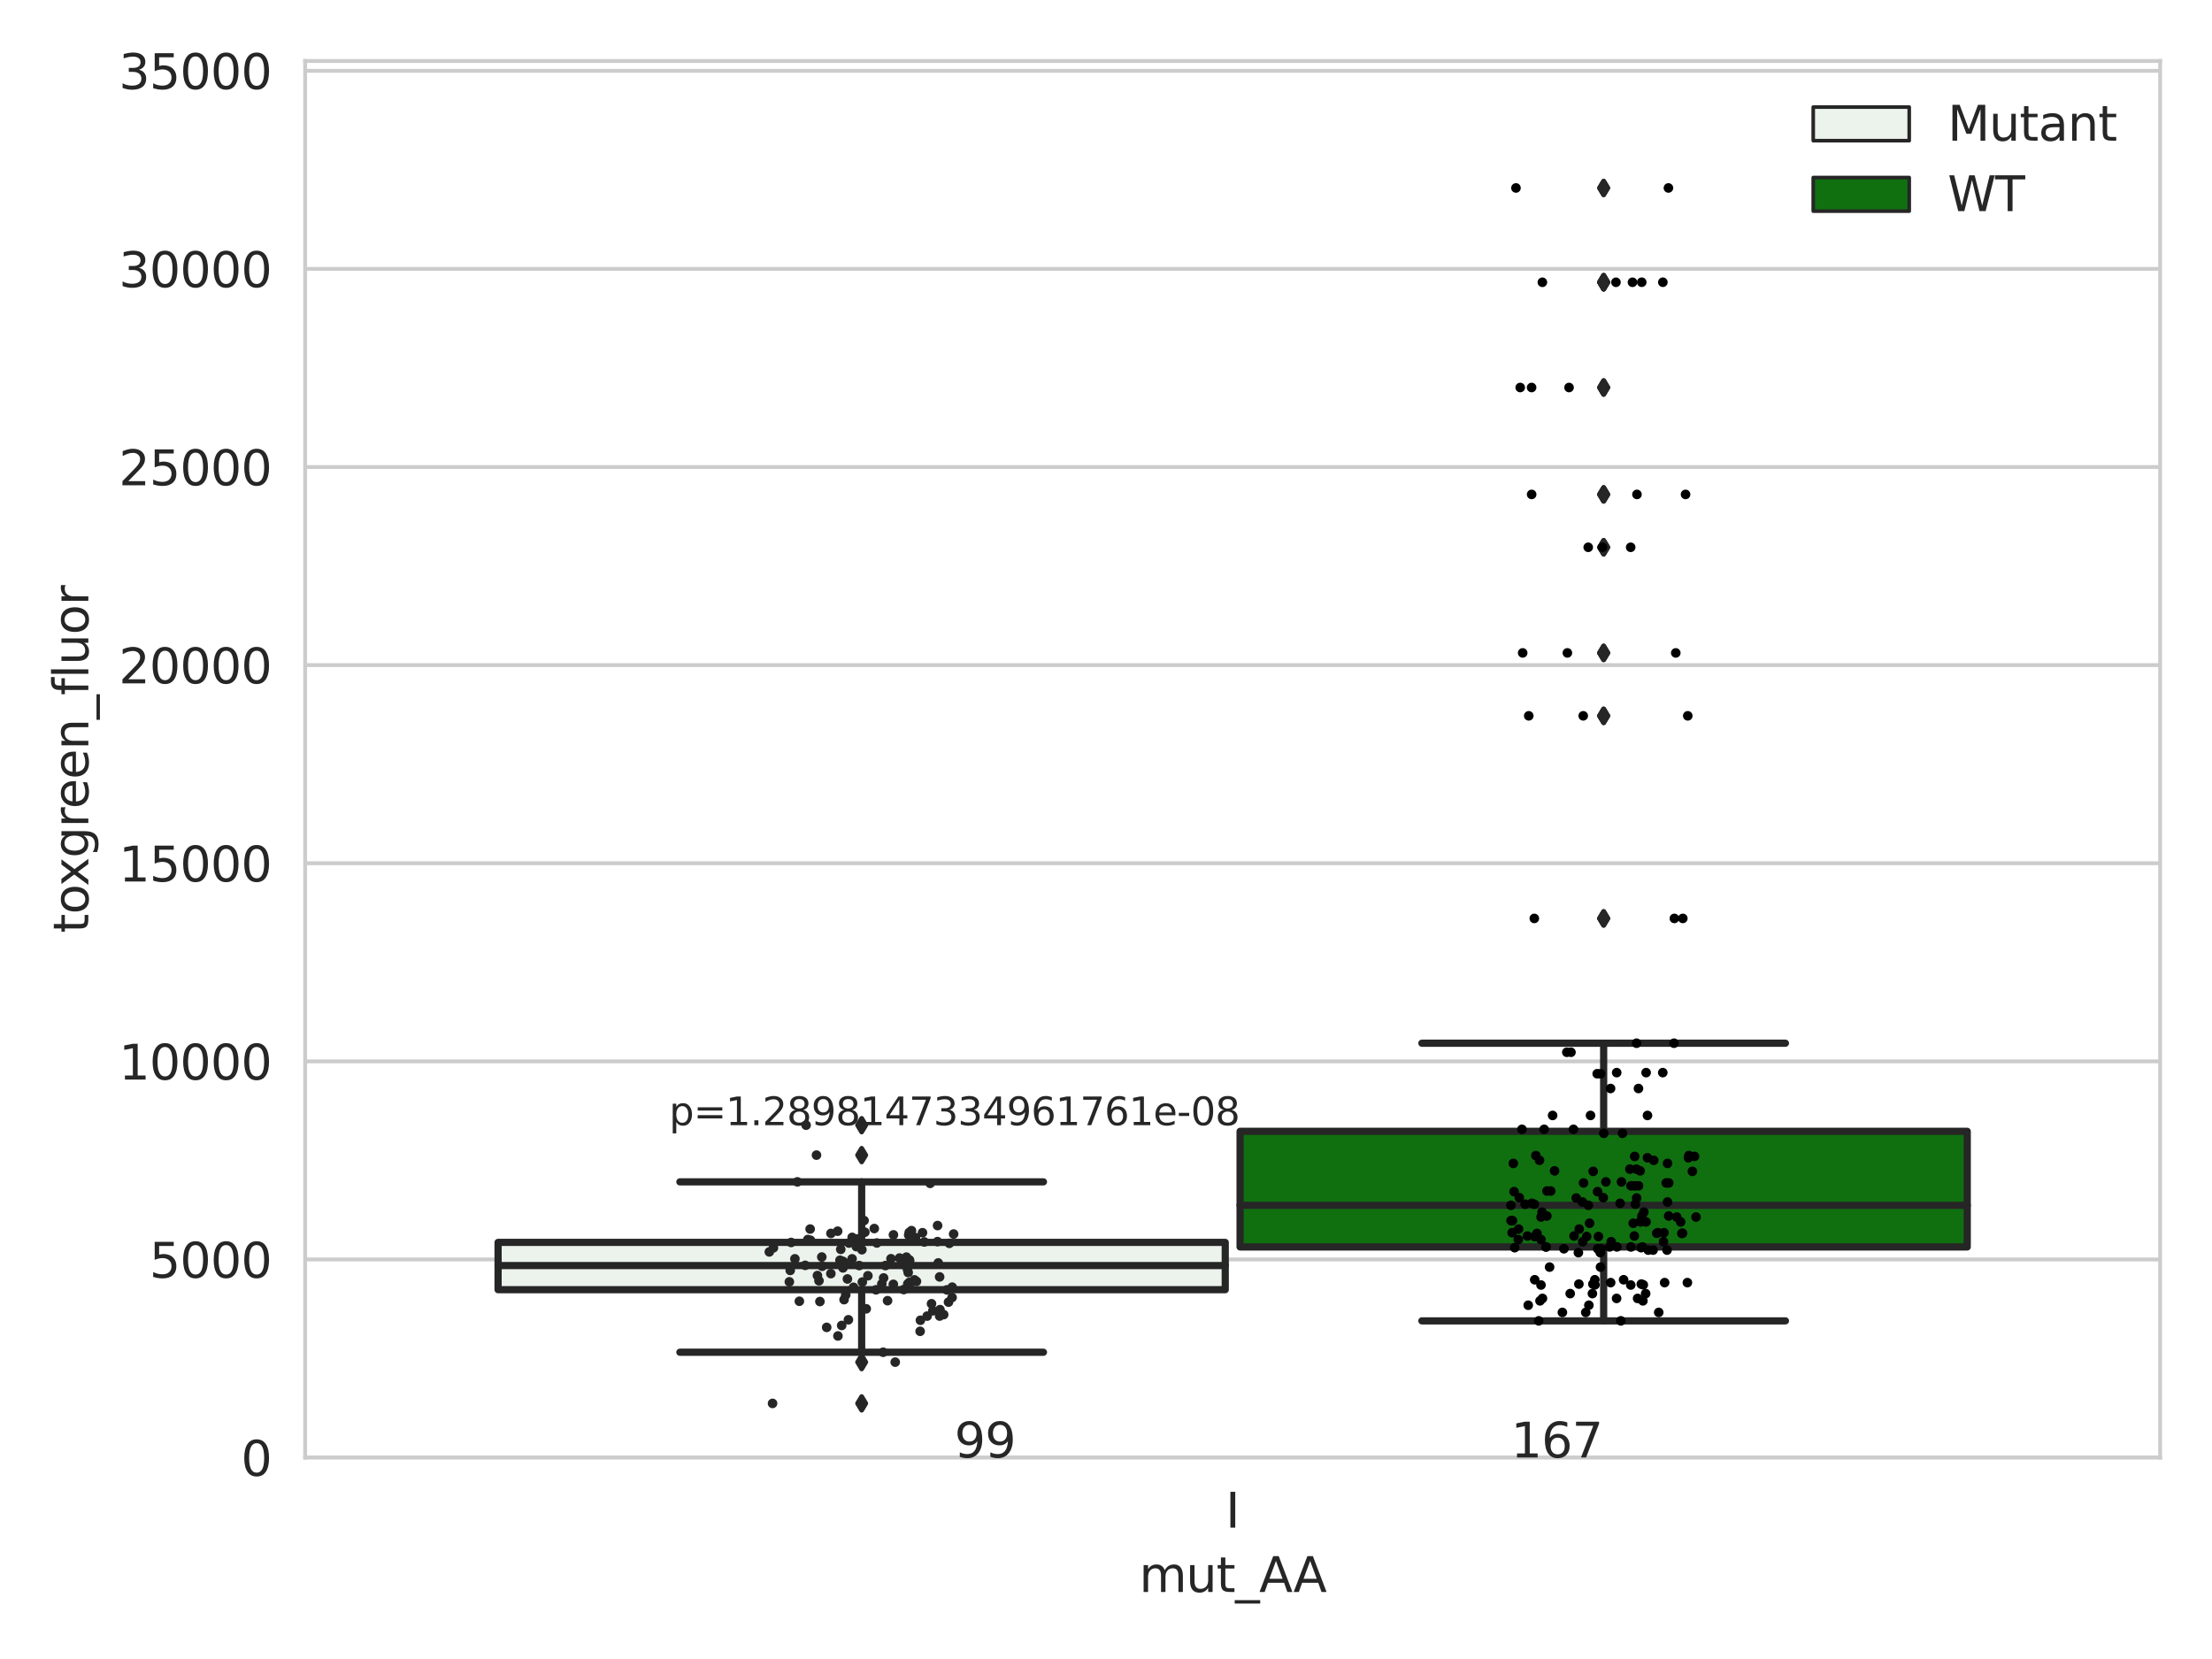 <?xml version="1.0" encoding="utf-8" standalone="no"?>
<!DOCTYPE svg PUBLIC "-//W3C//DTD SVG 1.1//EN"
  "http://www.w3.org/Graphics/SVG/1.1/DTD/svg11.dtd">
<svg xmlns:xlink="http://www.w3.org/1999/xlink" width="460.8pt" height="345.6pt" viewBox="0 0 460.8 345.6" xmlns="http://www.w3.org/2000/svg" version="1.1">
 <defs>
  <style type="text/css">*{stroke-linejoin: round; stroke-linecap: butt}</style>
 </defs>
 <g id="figure_1">
  <g id="patch_1">
   <path d="M 0 345.6 
L 460.8 345.6 
L 460.8 0 
L 0 0 
z
" style="fill: #ffffff"/>
  </g>
  <g id="axes_1">
   <g id="patch_2">
    <path d="M 63.571 303.64 
L 450 303.64 
L 450 12.706 
L 63.571 12.706 
z
" style="fill: #ffffff"/>
   </g>
   <g id="matplotlib.axis_1">
    <g id="xtick_1">
     <g id="text_1">
      <!-- I -->
      <g style="fill: #262626" transform="translate(255.311 318.238) scale(0.1 -0.1)">
       <defs>
        <path id="DejaVuSans-49" d="M 628 4666 
L 1259 4666 
L 1259 0 
L 628 0 
L 628 4666 
z
" transform="scale(0.016)"/>
       </defs>
       <use xlink:href="#DejaVuSans-49"/>
      </g>
     </g>
    </g>
    <g id="text_2">
     <!-- mut_AA -->
     <g style="fill: #262626" transform="translate(237.308 331.638) scale(0.1 -0.1)">
      <defs>
       <path id="DejaVuSans-6d" d="M 3328 2828 
Q 3544 3216 3844 3400 
Q 4144 3584 4550 3584 
Q 5097 3584 5394 3201 
Q 5691 2819 5691 2113 
L 5691 0 
L 5113 0 
L 5113 2094 
Q 5113 2597 4934 2840 
Q 4756 3084 4391 3084 
Q 3944 3084 3684 2787 
Q 3425 2491 3425 1978 
L 3425 0 
L 2847 0 
L 2847 2094 
Q 2847 2600 2669 2842 
Q 2491 3084 2119 3084 
Q 1678 3084 1418 2786 
Q 1159 2488 1159 1978 
L 1159 0 
L 581 0 
L 581 3500 
L 1159 3500 
L 1159 2956 
Q 1356 3278 1631 3431 
Q 1906 3584 2284 3584 
Q 2666 3584 2933 3390 
Q 3200 3197 3328 2828 
z
" transform="scale(0.016)"/>
       <path id="DejaVuSans-75" d="M 544 1381 
L 544 3500 
L 1119 3500 
L 1119 1403 
Q 1119 906 1312 657 
Q 1506 409 1894 409 
Q 2359 409 2629 706 
Q 2900 1003 2900 1516 
L 2900 3500 
L 3475 3500 
L 3475 0 
L 2900 0 
L 2900 538 
Q 2691 219 2414 64 
Q 2138 -91 1772 -91 
Q 1169 -91 856 284 
Q 544 659 544 1381 
z
M 1991 3584 
L 1991 3584 
z
" transform="scale(0.016)"/>
       <path id="DejaVuSans-74" d="M 1172 4494 
L 1172 3500 
L 2356 3500 
L 2356 3053 
L 1172 3053 
L 1172 1153 
Q 1172 725 1289 603 
Q 1406 481 1766 481 
L 2356 481 
L 2356 0 
L 1766 0 
Q 1100 0 847 248 
Q 594 497 594 1153 
L 594 3053 
L 172 3053 
L 172 3500 
L 594 3500 
L 594 4494 
L 1172 4494 
z
" transform="scale(0.016)"/>
       <path id="DejaVuSans-5f" d="M 3263 -1063 
L 3263 -1509 
L -63 -1509 
L -63 -1063 
L 3263 -1063 
z
" transform="scale(0.016)"/>
       <path id="DejaVuSans-41" d="M 2188 4044 
L 1331 1722 
L 3047 1722 
L 2188 4044 
z
M 1831 4666 
L 2547 4666 
L 4325 0 
L 3669 0 
L 3244 1197 
L 1141 1197 
L 716 0 
L 50 0 
L 1831 4666 
z
" transform="scale(0.016)"/>
      </defs>
      <use xlink:href="#DejaVuSans-6d"/>
      <use xlink:href="#DejaVuSans-75" x="97.412"/>
      <use xlink:href="#DejaVuSans-74" x="160.791"/>
      <use xlink:href="#DejaVuSans-5f" x="200"/>
      <use xlink:href="#DejaVuSans-41" x="250"/>
      <use xlink:href="#DejaVuSans-41" x="321.158"/>
     </g>
    </g>
   </g>
   <g id="matplotlib.axis_2">
    <g id="ytick_1">
     <g id="line2d_1">
      <path d="M 63.571 303.64 
L 450 303.64 
" clip-path="url(#p2d756bed81)" style="fill: none; stroke: #cccccc; stroke-width: 0.8; stroke-linecap: round"/>
     </g>
     <g id="text_3">
      <!-- 0 -->
      <g style="fill: #262626" transform="translate(50.209 307.439) scale(0.1 -0.1)">
       <defs>
        <path id="DejaVuSans-30" d="M 2034 4250 
Q 1547 4250 1301 3770 
Q 1056 3291 1056 2328 
Q 1056 1369 1301 889 
Q 1547 409 2034 409 
Q 2525 409 2770 889 
Q 3016 1369 3016 2328 
Q 3016 3291 2770 3770 
Q 2525 4250 2034 4250 
z
M 2034 4750 
Q 2819 4750 3233 4129 
Q 3647 3509 3647 2328 
Q 3647 1150 3233 529 
Q 2819 -91 2034 -91 
Q 1250 -91 836 529 
Q 422 1150 422 2328 
Q 422 3509 836 4129 
Q 1250 4750 2034 4750 
z
" transform="scale(0.016)"/>
       </defs>
       <use xlink:href="#DejaVuSans-30"/>
      </g>
     </g>
    </g>
    <g id="ytick_2">
     <g id="line2d_2">
      <path d="M 63.571 262.37 
L 450 262.37 
" clip-path="url(#p2d756bed81)" style="fill: none; stroke: #cccccc; stroke-width: 0.8; stroke-linecap: round"/>
     </g>
     <g id="text_4">
      <!-- 5000 -->
      <g style="fill: #262626" transform="translate(31.121 266.169) scale(0.1 -0.1)">
       <defs>
        <path id="DejaVuSans-35" d="M 691 4666 
L 3169 4666 
L 3169 4134 
L 1269 4134 
L 1269 2991 
Q 1406 3038 1543 3061 
Q 1681 3084 1819 3084 
Q 2600 3084 3056 2656 
Q 3513 2228 3513 1497 
Q 3513 744 3044 326 
Q 2575 -91 1722 -91 
Q 1428 -91 1123 -41 
Q 819 9 494 109 
L 494 744 
Q 775 591 1075 516 
Q 1375 441 1709 441 
Q 2250 441 2565 725 
Q 2881 1009 2881 1497 
Q 2881 1984 2565 2268 
Q 2250 2553 1709 2553 
Q 1456 2553 1204 2497 
Q 953 2441 691 2322 
L 691 4666 
z
" transform="scale(0.016)"/>
       </defs>
       <use xlink:href="#DejaVuSans-35"/>
       <use xlink:href="#DejaVuSans-30" x="63.623"/>
       <use xlink:href="#DejaVuSans-30" x="127.246"/>
       <use xlink:href="#DejaVuSans-30" x="190.869"/>
      </g>
     </g>
    </g>
    <g id="ytick_3">
     <g id="line2d_3">
      <path d="M 63.571 221.099 
L 450 221.099 
" clip-path="url(#p2d756bed81)" style="fill: none; stroke: #cccccc; stroke-width: 0.8; stroke-linecap: round"/>
     </g>
     <g id="text_5">
      <!-- 10000 -->
      <g style="fill: #262626" transform="translate(24.759 224.898) scale(0.1 -0.1)">
       <defs>
        <path id="DejaVuSans-31" d="M 794 531 
L 1825 531 
L 1825 4091 
L 703 3866 
L 703 4441 
L 1819 4666 
L 2450 4666 
L 2450 531 
L 3481 531 
L 3481 0 
L 794 0 
L 794 531 
z
" transform="scale(0.016)"/>
       </defs>
       <use xlink:href="#DejaVuSans-31"/>
       <use xlink:href="#DejaVuSans-30" x="63.623"/>
       <use xlink:href="#DejaVuSans-30" x="127.246"/>
       <use xlink:href="#DejaVuSans-30" x="190.869"/>
       <use xlink:href="#DejaVuSans-30" x="254.492"/>
      </g>
     </g>
    </g>
    <g id="ytick_4">
     <g id="line2d_4">
      <path d="M 63.571 179.829 
L 450 179.829 
" clip-path="url(#p2d756bed81)" style="fill: none; stroke: #cccccc; stroke-width: 0.8; stroke-linecap: round"/>
     </g>
     <g id="text_6">
      <!-- 15000 -->
      <g style="fill: #262626" transform="translate(24.759 183.628) scale(0.1 -0.1)">
       <use xlink:href="#DejaVuSans-31"/>
       <use xlink:href="#DejaVuSans-35" x="63.623"/>
       <use xlink:href="#DejaVuSans-30" x="127.246"/>
       <use xlink:href="#DejaVuSans-30" x="190.869"/>
       <use xlink:href="#DejaVuSans-30" x="254.492"/>
      </g>
     </g>
    </g>
    <g id="ytick_5">
     <g id="line2d_5">
      <path d="M 63.571 138.558 
L 450 138.558 
" clip-path="url(#p2d756bed81)" style="fill: none; stroke: #cccccc; stroke-width: 0.8; stroke-linecap: round"/>
     </g>
     <g id="text_7">
      <!-- 20000 -->
      <g style="fill: #262626" transform="translate(24.759 142.357) scale(0.1 -0.1)">
       <defs>
        <path id="DejaVuSans-32" d="M 1228 531 
L 3431 531 
L 3431 0 
L 469 0 
L 469 531 
Q 828 903 1448 1529 
Q 2069 2156 2228 2338 
Q 2531 2678 2651 2914 
Q 2772 3150 2772 3378 
Q 2772 3750 2511 3984 
Q 2250 4219 1831 4219 
Q 1534 4219 1204 4116 
Q 875 4013 500 3803 
L 500 4441 
Q 881 4594 1212 4672 
Q 1544 4750 1819 4750 
Q 2544 4750 2975 4387 
Q 3406 4025 3406 3419 
Q 3406 3131 3298 2873 
Q 3191 2616 2906 2266 
Q 2828 2175 2409 1742 
Q 1991 1309 1228 531 
z
" transform="scale(0.016)"/>
       </defs>
       <use xlink:href="#DejaVuSans-32"/>
       <use xlink:href="#DejaVuSans-30" x="63.623"/>
       <use xlink:href="#DejaVuSans-30" x="127.246"/>
       <use xlink:href="#DejaVuSans-30" x="190.869"/>
       <use xlink:href="#DejaVuSans-30" x="254.492"/>
      </g>
     </g>
    </g>
    <g id="ytick_6">
     <g id="line2d_6">
      <path d="M 63.571 97.288 
L 450 97.288 
" clip-path="url(#p2d756bed81)" style="fill: none; stroke: #cccccc; stroke-width: 0.8; stroke-linecap: round"/>
     </g>
     <g id="text_8">
      <!-- 25000 -->
      <g style="fill: #262626" transform="translate(24.759 101.087) scale(0.1 -0.1)">
       <use xlink:href="#DejaVuSans-32"/>
       <use xlink:href="#DejaVuSans-35" x="63.623"/>
       <use xlink:href="#DejaVuSans-30" x="127.246"/>
       <use xlink:href="#DejaVuSans-30" x="190.869"/>
       <use xlink:href="#DejaVuSans-30" x="254.492"/>
      </g>
     </g>
    </g>
    <g id="ytick_7">
     <g id="line2d_7">
      <path d="M 63.571 56.017 
L 450 56.017 
" clip-path="url(#p2d756bed81)" style="fill: none; stroke: #cccccc; stroke-width: 0.8; stroke-linecap: round"/>
     </g>
     <g id="text_9">
      <!-- 30000 -->
      <g style="fill: #262626" transform="translate(24.759 59.816) scale(0.1 -0.1)">
       <defs>
        <path id="DejaVuSans-33" d="M 2597 2516 
Q 3050 2419 3304 2112 
Q 3559 1806 3559 1356 
Q 3559 666 3084 287 
Q 2609 -91 1734 -91 
Q 1441 -91 1130 -33 
Q 819 25 488 141 
L 488 750 
Q 750 597 1062 519 
Q 1375 441 1716 441 
Q 2309 441 2620 675 
Q 2931 909 2931 1356 
Q 2931 1769 2642 2001 
Q 2353 2234 1838 2234 
L 1294 2234 
L 1294 2753 
L 1863 2753 
Q 2328 2753 2575 2939 
Q 2822 3125 2822 3475 
Q 2822 3834 2567 4026 
Q 2313 4219 1838 4219 
Q 1578 4219 1281 4162 
Q 984 4106 628 3988 
L 628 4550 
Q 988 4650 1302 4700 
Q 1616 4750 1894 4750 
Q 2613 4750 3031 4423 
Q 3450 4097 3450 3541 
Q 3450 3153 3228 2886 
Q 3006 2619 2597 2516 
z
" transform="scale(0.016)"/>
       </defs>
       <use xlink:href="#DejaVuSans-33"/>
       <use xlink:href="#DejaVuSans-30" x="63.623"/>
       <use xlink:href="#DejaVuSans-30" x="127.246"/>
       <use xlink:href="#DejaVuSans-30" x="190.869"/>
       <use xlink:href="#DejaVuSans-30" x="254.492"/>
      </g>
     </g>
    </g>
    <g id="ytick_8">
     <g id="line2d_8">
      <path d="M 63.571 14.747 
L 450 14.747 
" clip-path="url(#p2d756bed81)" style="fill: none; stroke: #cccccc; stroke-width: 0.8; stroke-linecap: round"/>
     </g>
     <g id="text_10">
      <!-- 35000 -->
      <g style="fill: #262626" transform="translate(24.759 18.546) scale(0.1 -0.1)">
       <use xlink:href="#DejaVuSans-33"/>
       <use xlink:href="#DejaVuSans-35" x="63.623"/>
       <use xlink:href="#DejaVuSans-30" x="127.246"/>
       <use xlink:href="#DejaVuSans-30" x="190.869"/>
       <use xlink:href="#DejaVuSans-30" x="254.492"/>
      </g>
     </g>
    </g>
    <g id="text_11">
     <!-- toxgreen_fluor -->
     <g style="fill: #262626" transform="translate(18.401 194.368) rotate(-90) scale(0.1 -0.1)">
      <defs>
       <path id="DejaVuSans-6f" d="M 1959 3097 
Q 1497 3097 1228 2736 
Q 959 2375 959 1747 
Q 959 1119 1226 758 
Q 1494 397 1959 397 
Q 2419 397 2687 759 
Q 2956 1122 2956 1747 
Q 2956 2369 2687 2733 
Q 2419 3097 1959 3097 
z
M 1959 3584 
Q 2709 3584 3137 3096 
Q 3566 2609 3566 1747 
Q 3566 888 3137 398 
Q 2709 -91 1959 -91 
Q 1206 -91 779 398 
Q 353 888 353 1747 
Q 353 2609 779 3096 
Q 1206 3584 1959 3584 
z
" transform="scale(0.016)"/>
       <path id="DejaVuSans-78" d="M 3513 3500 
L 2247 1797 
L 3578 0 
L 2900 0 
L 1881 1375 
L 863 0 
L 184 0 
L 1544 1831 
L 300 3500 
L 978 3500 
L 1906 2253 
L 2834 3500 
L 3513 3500 
z
" transform="scale(0.016)"/>
       <path id="DejaVuSans-67" d="M 2906 1791 
Q 2906 2416 2648 2759 
Q 2391 3103 1925 3103 
Q 1463 3103 1205 2759 
Q 947 2416 947 1791 
Q 947 1169 1205 825 
Q 1463 481 1925 481 
Q 2391 481 2648 825 
Q 2906 1169 2906 1791 
z
M 3481 434 
Q 3481 -459 3084 -895 
Q 2688 -1331 1869 -1331 
Q 1566 -1331 1297 -1286 
Q 1028 -1241 775 -1147 
L 775 -588 
Q 1028 -725 1275 -790 
Q 1522 -856 1778 -856 
Q 2344 -856 2625 -561 
Q 2906 -266 2906 331 
L 2906 616 
Q 2728 306 2450 153 
Q 2172 0 1784 0 
Q 1141 0 747 490 
Q 353 981 353 1791 
Q 353 2603 747 3093 
Q 1141 3584 1784 3584 
Q 2172 3584 2450 3431 
Q 2728 3278 2906 2969 
L 2906 3500 
L 3481 3500 
L 3481 434 
z
" transform="scale(0.016)"/>
       <path id="DejaVuSans-72" d="M 2631 2963 
Q 2534 3019 2420 3045 
Q 2306 3072 2169 3072 
Q 1681 3072 1420 2755 
Q 1159 2438 1159 1844 
L 1159 0 
L 581 0 
L 581 3500 
L 1159 3500 
L 1159 2956 
Q 1341 3275 1631 3429 
Q 1922 3584 2338 3584 
Q 2397 3584 2469 3576 
Q 2541 3569 2628 3553 
L 2631 2963 
z
" transform="scale(0.016)"/>
       <path id="DejaVuSans-65" d="M 3597 1894 
L 3597 1613 
L 953 1613 
Q 991 1019 1311 708 
Q 1631 397 2203 397 
Q 2534 397 2845 478 
Q 3156 559 3463 722 
L 3463 178 
Q 3153 47 2828 -22 
Q 2503 -91 2169 -91 
Q 1331 -91 842 396 
Q 353 884 353 1716 
Q 353 2575 817 3079 
Q 1281 3584 2069 3584 
Q 2775 3584 3186 3129 
Q 3597 2675 3597 1894 
z
M 3022 2063 
Q 3016 2534 2758 2815 
Q 2500 3097 2075 3097 
Q 1594 3097 1305 2825 
Q 1016 2553 972 2059 
L 3022 2063 
z
" transform="scale(0.016)"/>
       <path id="DejaVuSans-6e" d="M 3513 2113 
L 3513 0 
L 2938 0 
L 2938 2094 
Q 2938 2591 2744 2837 
Q 2550 3084 2163 3084 
Q 1697 3084 1428 2787 
Q 1159 2491 1159 1978 
L 1159 0 
L 581 0 
L 581 3500 
L 1159 3500 
L 1159 2956 
Q 1366 3272 1645 3428 
Q 1925 3584 2291 3584 
Q 2894 3584 3203 3211 
Q 3513 2838 3513 2113 
z
" transform="scale(0.016)"/>
       <path id="DejaVuSans-66" d="M 2375 4863 
L 2375 4384 
L 1825 4384 
Q 1516 4384 1395 4259 
Q 1275 4134 1275 3809 
L 1275 3500 
L 2222 3500 
L 2222 3053 
L 1275 3053 
L 1275 0 
L 697 0 
L 697 3053 
L 147 3053 
L 147 3500 
L 697 3500 
L 697 3744 
Q 697 4328 969 4595 
Q 1241 4863 1831 4863 
L 2375 4863 
z
" transform="scale(0.016)"/>
       <path id="DejaVuSans-6c" d="M 603 4863 
L 1178 4863 
L 1178 0 
L 603 0 
L 603 4863 
z
" transform="scale(0.016)"/>
      </defs>
      <use xlink:href="#DejaVuSans-74"/>
      <use xlink:href="#DejaVuSans-6f" x="39.209"/>
      <use xlink:href="#DejaVuSans-78" x="97.266"/>
      <use xlink:href="#DejaVuSans-67" x="156.445"/>
      <use xlink:href="#DejaVuSans-72" x="219.922"/>
      <use xlink:href="#DejaVuSans-65" x="258.785"/>
      <use xlink:href="#DejaVuSans-65" x="320.309"/>
      <use xlink:href="#DejaVuSans-6e" x="381.832"/>
      <use xlink:href="#DejaVuSans-5f" x="445.211"/>
      <use xlink:href="#DejaVuSans-66" x="495.211"/>
      <use xlink:href="#DejaVuSans-6c" x="530.416"/>
      <use xlink:href="#DejaVuSans-75" x="558.199"/>
      <use xlink:href="#DejaVuSans-6f" x="621.578"/>
      <use xlink:href="#DejaVuSans-72" x="682.76"/>
     </g>
    </g>
   </g>
   <g id="patch_3">
    <path d="M 103.76 268.666 
L 255.24 268.666 
L 255.24 258.814 
L 103.76 258.814 
L 103.76 268.666 
z
" clip-path="url(#p2d756bed81)" style="fill: #ecf2ec; stroke: #262626; stroke-width: 1.5; stroke-linejoin: miter"/>
   </g>
   <g id="patch_4">
    <path d="M 258.331 259.762 
L 409.811 259.762 
L 409.811 235.677 
L 258.331 235.677 
L 258.331 259.762 
z
" clip-path="url(#p2d756bed81)" style="fill: #107010; stroke: #262626; stroke-width: 1.5; stroke-linejoin: miter"/>
   </g>
   <g id="patch_5">
    <path d="M 256.786 303.64 
L 256.786 303.64 
L 256.786 303.64 
L 256.786 303.64 
z
" clip-path="url(#p2d756bed81)" style="fill: #ecf2ec; stroke: #262626; stroke-width: 0.75; stroke-linejoin: miter"/>
   </g>
   <g id="patch_6">
    <path d="M 256.786 303.64 
L 256.786 303.64 
L 256.786 303.64 
L 256.786 303.64 
z
" clip-path="url(#p2d756bed81)" style="fill: #107010; stroke: #262626; stroke-width: 0.75; stroke-linejoin: miter"/>
   </g>
   <g id="PathCollection_1"/>
   <g id="PathCollection_2"/>
   <g id="line2d_9">
    <path d="M 179.5 268.666 
L 179.5 281.696 
" clip-path="url(#p2d756bed81)" style="fill: none; stroke: #262626; stroke-width: 1.5; stroke-linecap: round"/>
   </g>
   <g id="line2d_10">
    <path d="M 179.5 258.814 
L 179.5 246.204 
" clip-path="url(#p2d756bed81)" style="fill: none; stroke: #262626; stroke-width: 1.5; stroke-linecap: round"/>
   </g>
   <g id="line2d_11">
    <path d="M 141.63 281.696 
L 217.37 281.696 
" clip-path="url(#p2d756bed81)" style="fill: none; stroke: #262626; stroke-width: 1.5; stroke-linecap: round"/>
   </g>
   <g id="line2d_12">
    <path d="M 141.63 246.204 
L 217.37 246.204 
" clip-path="url(#p2d756bed81)" style="fill: none; stroke: #262626; stroke-width: 1.5; stroke-linecap: round"/>
   </g>
   <g id="line2d_13">
    <defs>
     <path id="m4540012435" d="M -0 1.414 
L 0.849 0 
L 0 -1.414 
L -0.849 -0 
z
" style="stroke: #262626; stroke-linejoin: miter"/>
    </defs>
    <g clip-path="url(#p2d756bed81)">
     <use xlink:href="#m4540012435" x="179.5" y="283.758" style="fill: #262626; stroke: #262626; stroke-linejoin: miter"/>
     <use xlink:href="#m4540012435" x="179.5" y="292.355" style="fill: #262626; stroke: #262626; stroke-linejoin: miter"/>
     <use xlink:href="#m4540012435" x="179.5" y="234.396" style="fill: #262626; stroke: #262626; stroke-linejoin: miter"/>
     <use xlink:href="#m4540012435" x="179.5" y="240.632" style="fill: #262626; stroke: #262626; stroke-linejoin: miter"/>
    </g>
   </g>
   <g id="line2d_14">
    <path d="M 334.071 259.762 
L 334.071 275.16 
" clip-path="url(#p2d756bed81)" style="fill: none; stroke: #262626; stroke-width: 1.5; stroke-linecap: round"/>
   </g>
   <g id="line2d_15">
    <path d="M 334.071 235.677 
L 334.071 217.32 
" clip-path="url(#p2d756bed81)" style="fill: none; stroke: #262626; stroke-width: 1.5; stroke-linecap: round"/>
   </g>
   <g id="line2d_16">
    <path d="M 296.201 275.16 
L 371.941 275.16 
" clip-path="url(#p2d756bed81)" style="fill: none; stroke: #262626; stroke-width: 1.5; stroke-linecap: round"/>
   </g>
   <g id="line2d_17">
    <path d="M 296.201 217.32 
L 371.941 217.32 
" clip-path="url(#p2d756bed81)" style="fill: none; stroke: #262626; stroke-width: 1.5; stroke-linecap: round"/>
   </g>
   <g id="line2d_18">
    <g clip-path="url(#p2d756bed81)">
     <use xlink:href="#m4540012435" x="334.071" y="136.012" style="fill: #262626; stroke: #262626; stroke-linejoin: miter"/>
     <use xlink:href="#m4540012435" x="334.071" y="58.803" style="fill: #262626; stroke: #262626; stroke-linejoin: miter"/>
     <use xlink:href="#m4540012435" x="334.071" y="102.996" style="fill: #262626; stroke: #262626; stroke-linejoin: miter"/>
     <use xlink:href="#m4540012435" x="334.071" y="80.725" style="fill: #262626; stroke: #262626; stroke-linejoin: miter"/>
     <use xlink:href="#m4540012435" x="334.071" y="58.794" style="fill: #262626; stroke: #262626; stroke-linejoin: miter"/>
     <use xlink:href="#m4540012435" x="334.071" y="80.725" style="fill: #262626; stroke: #262626; stroke-linejoin: miter"/>
     <use xlink:href="#m4540012435" x="334.071" y="102.996" style="fill: #262626; stroke: #262626; stroke-linejoin: miter"/>
     <use xlink:href="#m4540012435" x="334.071" y="102.996" style="fill: #262626; stroke: #262626; stroke-linejoin: miter"/>
     <use xlink:href="#m4540012435" x="334.071" y="191.323" style="fill: #262626; stroke: #262626; stroke-linejoin: miter"/>
     <use xlink:href="#m4540012435" x="334.071" y="191.323" style="fill: #262626; stroke: #262626; stroke-linejoin: miter"/>
     <use xlink:href="#m4540012435" x="334.071" y="58.803" style="fill: #262626; stroke: #262626; stroke-linejoin: miter"/>
     <use xlink:href="#m4540012435" x="334.071" y="136.012" style="fill: #262626; stroke: #262626; stroke-linejoin: miter"/>
     <use xlink:href="#m4540012435" x="334.071" y="39.155" style="fill: #262626; stroke: #262626; stroke-linejoin: miter"/>
     <use xlink:href="#m4540012435" x="334.071" y="114.012" style="fill: #262626; stroke: #262626; stroke-linejoin: miter"/>
     <use xlink:href="#m4540012435" x="334.071" y="149.121" style="fill: #262626; stroke: #262626; stroke-linejoin: miter"/>
     <use xlink:href="#m4540012435" x="334.071" y="80.725" style="fill: #262626; stroke: #262626; stroke-linejoin: miter"/>
     <use xlink:href="#m4540012435" x="334.071" y="58.803" style="fill: #262626; stroke: #262626; stroke-linejoin: miter"/>
     <use xlink:href="#m4540012435" x="334.071" y="114.012" style="fill: #262626; stroke: #262626; stroke-linejoin: miter"/>
     <use xlink:href="#m4540012435" x="334.071" y="149.121" style="fill: #262626; stroke: #262626; stroke-linejoin: miter"/>
     <use xlink:href="#m4540012435" x="334.071" y="136.012" style="fill: #262626; stroke: #262626; stroke-linejoin: miter"/>
     <use xlink:href="#m4540012435" x="334.071" y="58.794" style="fill: #262626; stroke: #262626; stroke-linejoin: miter"/>
     <use xlink:href="#m4540012435" x="334.071" y="191.323" style="fill: #262626; stroke: #262626; stroke-linejoin: miter"/>
     <use xlink:href="#m4540012435" x="334.071" y="149.121" style="fill: #262626; stroke: #262626; stroke-linejoin: miter"/>
     <use xlink:href="#m4540012435" x="334.071" y="39.155" style="fill: #262626; stroke: #262626; stroke-linejoin: miter"/>
     <use xlink:href="#m4540012435" x="334.071" y="114.012" style="fill: #262626; stroke: #262626; stroke-linejoin: miter"/>
    </g>
   </g>
   <g id="line2d_19">
    <path d="M 103.76 263.64 
L 255.24 263.64 
" clip-path="url(#p2d756bed81)" style="fill: none; stroke: #262626; stroke-width: 1.5; stroke-linecap: round"/>
   </g>
   <g id="line2d_20">
    <path d="M 258.331 251.088 
L 409.811 251.088 
" clip-path="url(#p2d756bed81)" style="fill: none; stroke: #262626; stroke-width: 1.5; stroke-linecap: round"/>
   </g>
   <g id="patch_7">
    <path d="M 63.571 303.64 
L 63.571 12.706 
" style="fill: none; stroke: #cccccc; stroke-width: 0.8; stroke-linejoin: miter; stroke-linecap: square"/>
   </g>
   <g id="patch_8">
    <path d="M 450 303.64 
L 450 12.706 
" style="fill: none; stroke: #cccccc; stroke-width: 0.8; stroke-linejoin: miter; stroke-linecap: square"/>
   </g>
   <g id="patch_9">
    <path d="M 63.571 303.64 
L 450 303.64 
" style="fill: none; stroke: #cccccc; stroke-width: 0.8; stroke-linejoin: miter; stroke-linecap: square"/>
   </g>
   <g id="patch_10">
    <path d="M 63.571 12.706 
L 450 12.706 
" style="fill: none; stroke: #cccccc; stroke-width: 0.8; stroke-linejoin: miter; stroke-linecap: square"/>
   </g>
   <g id="PathCollection_3">
    <defs>
     <path id="C0_0_f542df593b" d="M 0 1 
C 0.265 1 0.52 0.895 0.707 0.707 
C 0.895 0.52 1 0.265 1 -0 
C 1 -0.265 0.895 -0.52 0.707 -0.707 
C 0.52 -0.895 0.265 -1 0 -1 
C -0.265 -1 -0.52 -0.895 -0.707 -0.707 
C -0.895 -0.52 -1 -0.265 -1 0 
C -1 0.265 -0.895 0.52 -0.707 0.707 
C -0.52 0.895 -0.265 1 0 1 
z
"/>
    </defs>
    <g clip-path="url(#p2d756bed81)">
     <use xlink:href="#C0_0_f542df593b" x="168.768" y="256.034" style="fill: #262626"/>
    </g>
    <g clip-path="url(#p2d756bed81)">
     <use xlink:href="#C0_0_f542df593b" x="195.3" y="258.652" style="fill: #262626"/>
    </g>
    <g clip-path="url(#p2d756bed81)">
     <use xlink:href="#C0_0_f542df593b" x="174.557" y="278.304" style="fill: #262626"/>
    </g>
    <g clip-path="url(#p2d756bed81)">
     <use xlink:href="#C0_0_f542df593b" x="186.49" y="283.758" style="fill: #262626"/>
    </g>
    <g clip-path="url(#p2d756bed81)">
     <use xlink:href="#C0_0_f542df593b" x="166.523" y="271.077" style="fill: #262626"/>
    </g>
    <g clip-path="url(#p2d756bed81)">
     <use xlink:href="#C0_0_f542df593b" x="190.713" y="257.81" style="fill: #262626"/>
    </g>
    <g clip-path="url(#p2d756bed81)">
     <use xlink:href="#C0_0_f542df593b" x="197.259" y="268.705" style="fill: #262626"/>
    </g>
    <g clip-path="url(#p2d756bed81)">
     <use xlink:href="#C0_0_f542df593b" x="173.102" y="256.942" style="fill: #262626"/>
    </g>
    <g clip-path="url(#p2d756bed81)">
     <use xlink:href="#C0_0_f542df593b" x="184.07" y="266.219" style="fill: #262626"/>
    </g>
    <g clip-path="url(#p2d756bed81)">
     <use xlink:href="#C0_0_f542df593b" x="183.7" y="267.467" style="fill: #262626"/>
    </g>
    <g clip-path="url(#p2d756bed81)">
     <use xlink:href="#C0_0_f542df593b" x="189.496" y="262.684" style="fill: #262626"/>
    </g>
    <g clip-path="url(#p2d756bed81)">
     <use xlink:href="#C0_0_f542df593b" x="189.569" y="268.316" style="fill: #262626"/>
    </g>
    <g clip-path="url(#p2d756bed81)">
     <use xlink:href="#C0_0_f542df593b" x="178.387" y="259.695" style="fill: #262626"/>
    </g>
    <g clip-path="url(#p2d756bed81)">
     <use xlink:href="#C0_0_f542df593b" x="195.818" y="272.817" style="fill: #262626"/>
    </g>
    <g clip-path="url(#p2d756bed81)">
     <use xlink:href="#C0_0_f542df593b" x="177.525" y="257.767" style="fill: #262626"/>
    </g>
    <g clip-path="url(#p2d756bed81)">
     <use xlink:href="#C0_0_f542df593b" x="190.913" y="266.94" style="fill: #262626"/>
    </g>
    <g clip-path="url(#p2d756bed81)">
     <use xlink:href="#C0_0_f542df593b" x="187.388" y="262.072" style="fill: #262626"/>
    </g>
    <g clip-path="url(#p2d756bed81)">
     <use xlink:href="#C0_0_f542df593b" x="174.983" y="262.53" style="fill: #262626"/>
    </g>
    <g clip-path="url(#p2d756bed81)">
     <use xlink:href="#C0_0_f542df593b" x="175.34" y="276.119" style="fill: #262626"/>
    </g>
    <g clip-path="url(#p2d756bed81)">
     <use xlink:href="#C0_0_f542df593b" x="190.497" y="266.618" style="fill: #262626"/>
    </g>
    <g clip-path="url(#p2d756bed81)">
     <use xlink:href="#C0_0_f542df593b" x="189.446" y="262.458" style="fill: #262626"/>
    </g>
    <g clip-path="url(#p2d756bed81)">
     <use xlink:href="#C0_0_f542df593b" x="197.767" y="259.011" style="fill: #262626"/>
    </g>
    <g clip-path="url(#p2d756bed81)">
     <use xlink:href="#C0_0_f542df593b" x="192.563" y="258.722" style="fill: #262626"/>
    </g>
    <g clip-path="url(#p2d756bed81)">
     <use xlink:href="#C0_0_f542df593b" x="180.169" y="256.7" style="fill: #262626"/>
    </g>
    <g clip-path="url(#p2d756bed81)">
     <use xlink:href="#C0_0_f542df593b" x="198.359" y="268.139" style="fill: #262626"/>
    </g>
    <g clip-path="url(#p2d756bed81)">
     <use xlink:href="#C0_0_f542df593b" x="175.83" y="262.983" style="fill: #262626"/>
    </g>
    <g clip-path="url(#p2d756bed81)">
     <use xlink:href="#C0_0_f542df593b" x="195.315" y="255.304" style="fill: #262626"/>
    </g>
    <g clip-path="url(#p2d756bed81)">
     <use xlink:href="#C0_0_f542df593b" x="175.603" y="264.123" style="fill: #262626"/>
    </g>
    <g clip-path="url(#p2d756bed81)">
     <use xlink:href="#C0_0_f542df593b" x="196.587" y="273.858" style="fill: #262626"/>
    </g>
    <g clip-path="url(#p2d756bed81)">
     <use xlink:href="#C0_0_f542df593b" x="168.84" y="258.366" style="fill: #262626"/>
    </g>
    <g clip-path="url(#p2d756bed81)">
     <use xlink:href="#C0_0_f542df593b" x="195.449" y="263.093" style="fill: #262626"/>
    </g>
    <g clip-path="url(#p2d756bed81)">
     <use xlink:href="#C0_0_f542df593b" x="171.194" y="261.859" style="fill: #262626"/>
    </g>
    <g clip-path="url(#p2d756bed81)">
     <use xlink:href="#C0_0_f542df593b" x="170.287" y="265.719" style="fill: #262626"/>
    </g>
    <g clip-path="url(#p2d756bed81)">
     <use xlink:href="#C0_0_f542df593b" x="175.602" y="262.763" style="fill: #262626"/>
    </g>
    <g clip-path="url(#p2d756bed81)">
     <use xlink:href="#C0_0_f542df593b" x="182.49" y="268.693" style="fill: #262626"/>
    </g>
    <g clip-path="url(#p2d756bed81)">
     <use xlink:href="#C0_0_f542df593b" x="183.977" y="281.696" style="fill: #262626"/>
    </g>
    <g clip-path="url(#p2d756bed81)">
     <use xlink:href="#C0_0_f542df593b" x="175.837" y="270.742" style="fill: #262626"/>
    </g>
    <g clip-path="url(#p2d756bed81)">
     <use xlink:href="#C0_0_f542df593b" x="171.277" y="263.782" style="fill: #262626"/>
    </g>
    <g clip-path="url(#p2d756bed81)">
     <use xlink:href="#C0_0_f542df593b" x="172.212" y="276.515" style="fill: #262626"/>
    </g>
    <g clip-path="url(#p2d756bed81)">
     <use xlink:href="#C0_0_f542df593b" x="167.737" y="263.597" style="fill: #262626"/>
    </g>
    <g clip-path="url(#p2d756bed81)">
     <use xlink:href="#C0_0_f542df593b" x="179.549" y="260.34" style="fill: #262626"/>
    </g>
    <g clip-path="url(#p2d756bed81)">
     <use xlink:href="#C0_0_f542df593b" x="166.111" y="246.204" style="fill: #262626"/>
    </g>
    <g clip-path="url(#p2d756bed81)">
     <use xlink:href="#C0_0_f542df593b" x="191.738" y="275.037" style="fill: #262626"/>
    </g>
    <g clip-path="url(#p2d756bed81)">
     <use xlink:href="#C0_0_f542df593b" x="188.151" y="263.387" style="fill: #262626"/>
    </g>
    <g clip-path="url(#p2d756bed81)">
     <use xlink:href="#C0_0_f542df593b" x="185.609" y="262.216" style="fill: #262626"/>
    </g>
    <g clip-path="url(#p2d756bed81)">
     <use xlink:href="#C0_0_f542df593b" x="184.897" y="270.957" style="fill: #262626"/>
    </g>
    <g clip-path="url(#p2d756bed81)">
     <use xlink:href="#C0_0_f542df593b" x="173.083" y="265.319" style="fill: #262626"/>
    </g>
    <g clip-path="url(#p2d756bed81)">
     <use xlink:href="#C0_0_f542df593b" x="176.535" y="266.43" style="fill: #262626"/>
    </g>
    <g clip-path="url(#p2d756bed81)">
     <use xlink:href="#C0_0_f542df593b" x="178.054" y="258.802" style="fill: #262626"/>
    </g>
    <g clip-path="url(#p2d756bed81)">
     <use xlink:href="#C0_0_f542df593b" x="174.497" y="256.482" style="fill: #262626"/>
    </g>
    <g clip-path="url(#p2d756bed81)">
     <use xlink:href="#C0_0_f542df593b" x="189.108" y="267.458" style="fill: #262626"/>
    </g>
    <g clip-path="url(#p2d756bed81)">
     <use xlink:href="#C0_0_f542df593b" x="193.139" y="274.171" style="fill: #262626"/>
    </g>
    <g clip-path="url(#p2d756bed81)">
     <use xlink:href="#C0_0_f542df593b" x="178.988" y="263.635" style="fill: #262626"/>
    </g>
    <g clip-path="url(#p2d756bed81)">
     <use xlink:href="#C0_0_f542df593b" x="198.341" y="270.29" style="fill: #262626"/>
    </g>
    <g clip-path="url(#p2d756bed81)">
     <use xlink:href="#C0_0_f542df593b" x="165.593" y="262.237" style="fill: #262626"/>
    </g>
    <g clip-path="url(#p2d756bed81)">
     <use xlink:href="#C0_0_f542df593b" x="167.925" y="234.396" style="fill: #262626"/>
    </g>
    <g clip-path="url(#p2d756bed81)">
     <use xlink:href="#C0_0_f542df593b" x="191.68" y="277.335" style="fill: #262626"/>
    </g>
    <g clip-path="url(#p2d756bed81)">
     <use xlink:href="#C0_0_f542df593b" x="198.659" y="257.07" style="fill: #262626"/>
    </g>
    <g clip-path="url(#p2d756bed81)">
     <use xlink:href="#C0_0_f542df593b" x="189.881" y="256.364" style="fill: #262626"/>
    </g>
    <g clip-path="url(#p2d756bed81)">
     <use xlink:href="#C0_0_f542df593b" x="170.091" y="240.632" style="fill: #262626"/>
    </g>
    <g clip-path="url(#p2d756bed81)">
     <use xlink:href="#C0_0_f542df593b" x="177.808" y="268.169" style="fill: #262626"/>
    </g>
    <g clip-path="url(#p2d756bed81)">
     <use xlink:href="#C0_0_f542df593b" x="160.263" y="260.795" style="fill: #262626"/>
    </g>
    <g clip-path="url(#p2d756bed81)">
     <use xlink:href="#C0_0_f542df593b" x="176.738" y="274.934" style="fill: #262626"/>
    </g>
    <g clip-path="url(#p2d756bed81)">
     <use xlink:href="#C0_0_f542df593b" x="177.506" y="262.239" style="fill: #262626"/>
    </g>
    <g clip-path="url(#p2d756bed81)">
     <use xlink:href="#C0_0_f542df593b" x="182.128" y="255.928" style="fill: #262626"/>
    </g>
    <g clip-path="url(#p2d756bed81)">
     <use xlink:href="#C0_0_f542df593b" x="195.748" y="274.158" style="fill: #262626"/>
    </g>
    <g clip-path="url(#p2d756bed81)">
     <use xlink:href="#C0_0_f542df593b" x="194.052" y="271.594" style="fill: #262626"/>
    </g>
    <g clip-path="url(#p2d756bed81)">
     <use xlink:href="#C0_0_f542df593b" x="189.059" y="264.503" style="fill: #262626"/>
    </g>
    <g clip-path="url(#p2d756bed81)">
     <use xlink:href="#C0_0_f542df593b" x="189.409" y="256.742" style="fill: #262626"/>
    </g>
    <g clip-path="url(#p2d756bed81)">
     <use xlink:href="#C0_0_f542df593b" x="180.002" y="254.265" style="fill: #262626"/>
    </g>
    <g clip-path="url(#p2d756bed81)">
     <use xlink:href="#C0_0_f542df593b" x="192.174" y="256.795" style="fill: #262626"/>
    </g>
    <g clip-path="url(#p2d756bed81)">
     <use xlink:href="#C0_0_f542df593b" x="180.454" y="272.648" style="fill: #262626"/>
    </g>
    <g clip-path="url(#p2d756bed81)">
     <use xlink:href="#C0_0_f542df593b" x="186.1" y="267.549" style="fill: #262626"/>
    </g>
    <g clip-path="url(#p2d756bed81)">
     <use xlink:href="#C0_0_f542df593b" x="176.853" y="258.954" style="fill: #262626"/>
    </g>
    <g clip-path="url(#p2d756bed81)">
     <use xlink:href="#C0_0_f542df593b" x="176.184" y="269.755" style="fill: #262626"/>
    </g>
    <g clip-path="url(#p2d756bed81)">
     <use xlink:href="#C0_0_f542df593b" x="195.743" y="266.001" style="fill: #262626"/>
    </g>
    <g clip-path="url(#p2d756bed81)">
     <use xlink:href="#C0_0_f542df593b" x="160.938" y="292.355" style="fill: #262626"/>
    </g>
    <g clip-path="url(#p2d756bed81)">
     <use xlink:href="#C0_0_f542df593b" x="164.618" y="264.654" style="fill: #262626"/>
    </g>
    <g clip-path="url(#p2d756bed81)">
     <use xlink:href="#C0_0_f542df593b" x="164.436" y="267.027" style="fill: #262626"/>
    </g>
    <g clip-path="url(#p2d756bed81)">
     <use xlink:href="#C0_0_f542df593b" x="189.193" y="265.088" style="fill: #262626"/>
    </g>
    <g clip-path="url(#p2d756bed81)">
     <use xlink:href="#C0_0_f542df593b" x="189.435" y="267.149" style="fill: #262626"/>
    </g>
    <g clip-path="url(#p2d756bed81)">
     <use xlink:href="#C0_0_f542df593b" x="194.324" y="273.065" style="fill: #262626"/>
    </g>
    <g clip-path="url(#p2d756bed81)">
     <use xlink:href="#C0_0_f542df593b" x="186.122" y="257.242" style="fill: #262626"/>
    </g>
    <g clip-path="url(#p2d756bed81)">
     <use xlink:href="#C0_0_f542df593b" x="184.453" y="263.64" style="fill: #262626"/>
    </g>
    <g clip-path="url(#p2d756bed81)">
     <use xlink:href="#C0_0_f542df593b" x="179.641" y="267.072" style="fill: #262626"/>
    </g>
    <g clip-path="url(#p2d756bed81)">
     <use xlink:href="#C0_0_f542df593b" x="189.299" y="257.294" style="fill: #262626"/>
    </g>
    <g clip-path="url(#p2d756bed81)">
     <use xlink:href="#C0_0_f542df593b" x="164.805" y="258.826" style="fill: #262626"/>
    </g>
    <g clip-path="url(#p2d756bed81)">
     <use xlink:href="#C0_0_f542df593b" x="197.594" y="271.258" style="fill: #262626"/>
    </g>
    <g clip-path="url(#p2d756bed81)">
     <use xlink:href="#C0_0_f542df593b" x="180.798" y="265.763" style="fill: #262626"/>
    </g>
    <g clip-path="url(#p2d756bed81)">
     <use xlink:href="#C0_0_f542df593b" x="168.279" y="258.22" style="fill: #262626"/>
    </g>
    <g clip-path="url(#p2d756bed81)">
     <use xlink:href="#C0_0_f542df593b" x="170.802" y="271.135" style="fill: #262626"/>
    </g>
    <g clip-path="url(#p2d756bed81)">
     <use xlink:href="#C0_0_f542df593b" x="170.61" y="266.803" style="fill: #262626"/>
    </g>
    <g clip-path="url(#p2d756bed81)">
     <use xlink:href="#C0_0_f542df593b" x="175.146" y="260.263" style="fill: #262626"/>
    </g>
    <g clip-path="url(#p2d756bed81)">
     <use xlink:href="#C0_0_f542df593b" x="178.588" y="258.089" style="fill: #262626"/>
    </g>
    <g clip-path="url(#p2d756bed81)">
     <use xlink:href="#C0_0_f542df593b" x="188.263" y="268.64" style="fill: #262626"/>
    </g>
    <g clip-path="url(#p2d756bed81)">
     <use xlink:href="#C0_0_f542df593b" x="193.771" y="246.518" style="fill: #262626"/>
    </g>
    <g clip-path="url(#p2d756bed81)">
     <use xlink:href="#C0_0_f542df593b" x="161.123" y="259.946" style="fill: #262626"/>
    </g>
    <g clip-path="url(#p2d756bed81)">
     <use xlink:href="#C0_0_f542df593b" x="182.658" y="258.934" style="fill: #262626"/>
    </g>
    <g clip-path="url(#p2d756bed81)">
     <use xlink:href="#C0_0_f542df593b" x="188.825" y="261.88" style="fill: #262626"/>
    </g>
   </g>
   <g id="PathCollection_4">
    <defs>
     <path id="C1_0_3038d8d5ec" d="M 0 1 
C 0.265 1 0.52 0.895 0.707 0.707 
C 0.895 0.52 1 0.265 1 -0 
C 1 -0.265 0.895 -0.52 0.707 -0.707 
C 0.52 -0.895 0.265 -1 0 -1 
C -0.265 -1 -0.52 -0.895 -0.707 -0.707 
C -0.895 -0.52 -1 -0.265 -1 0 
C -1 0.265 -0.895 0.52 -0.707 0.707 
C -0.52 0.895 -0.265 1 0 1 
z
"/>
    </defs>
    <g clip-path="url(#p2d756bed81)">
     <use xlink:href="#C1_0_3038d8d5ec" x="333.36" y="260.95"/>
    </g>
    <g clip-path="url(#p2d756bed81)">
     <use xlink:href="#C1_0_3038d8d5ec" x="332.228" y="266.595"/>
    </g>
    <g clip-path="url(#p2d756bed81)">
     <use xlink:href="#C1_0_3038d8d5ec" x="315.072" y="254.279"/>
    </g>
    <g clip-path="url(#p2d756bed81)">
     <use xlink:href="#C1_0_3038d8d5ec" x="333.411" y="263.962"/>
    </g>
    <g clip-path="url(#p2d756bed81)">
     <use xlink:href="#C1_0_3038d8d5ec" x="317.203" y="136.012"/>
    </g>
    <g clip-path="url(#p2d756bed81)">
     <use xlink:href="#C1_0_3038d8d5ec" x="332.827" y="260.139"/>
    </g>
    <g clip-path="url(#p2d756bed81)">
     <use xlink:href="#C1_0_3038d8d5ec" x="342.82" y="269.481"/>
    </g>
    <g clip-path="url(#p2d756bed81)">
     <use xlink:href="#C1_0_3038d8d5ec" x="321.017" y="267.694"/>
    </g>
    <g clip-path="url(#p2d756bed81)">
     <use xlink:href="#C1_0_3038d8d5ec" x="330.343" y="273.4"/>
    </g>
    <g clip-path="url(#p2d756bed81)">
     <use xlink:href="#C1_0_3038d8d5ec" x="351.832" y="240.72"/>
    </g>
    <g clip-path="url(#p2d756bed81)">
     <use xlink:href="#C1_0_3038d8d5ec" x="318.359" y="271.902"/>
    </g>
    <g clip-path="url(#p2d756bed81)">
     <use xlink:href="#C1_0_3038d8d5ec" x="342.151" y="259.762"/>
    </g>
    <g clip-path="url(#p2d756bed81)">
     <use xlink:href="#C1_0_3038d8d5ec" x="316.285" y="258.228"/>
    </g>
    <g clip-path="url(#p2d756bed81)">
     <use xlink:href="#C1_0_3038d8d5ec" x="317.704" y="250.853"/>
    </g>
    <g clip-path="url(#p2d756bed81)">
     <use xlink:href="#C1_0_3038d8d5ec" x="321.306" y="58.803"/>
    </g>
    <g clip-path="url(#p2d756bed81)">
     <use xlink:href="#C1_0_3038d8d5ec" x="347.628" y="246.43"/>
    </g>
    <g clip-path="url(#p2d756bed81)">
     <use xlink:href="#C1_0_3038d8d5ec" x="341.762" y="254.552"/>
    </g>
    <g clip-path="url(#p2d756bed81)">
     <use xlink:href="#C1_0_3038d8d5ec" x="325.791" y="260.139"/>
    </g>
    <g clip-path="url(#p2d756bed81)">
     <use xlink:href="#C1_0_3038d8d5ec" x="321.239" y="252.509"/>
    </g>
    <g clip-path="url(#p2d756bed81)">
     <use xlink:href="#C1_0_3038d8d5ec" x="315.003" y="256.794"/>
    </g>
    <g clip-path="url(#p2d756bed81)">
     <use xlink:href="#C1_0_3038d8d5ec" x="351.135" y="102.996"/>
    </g>
    <g clip-path="url(#p2d756bed81)">
     <use xlink:href="#C1_0_3038d8d5ec" x="343.353" y="260.419"/>
    </g>
    <g clip-path="url(#p2d756bed81)">
     <use xlink:href="#C1_0_3038d8d5ec" x="320.184" y="256.949"/>
    </g>
    <g clip-path="url(#p2d756bed81)">
     <use xlink:href="#C1_0_3038d8d5ec" x="319.707" y="266.595"/>
    </g>
    <g clip-path="url(#p2d756bed81)">
     <use xlink:href="#C1_0_3038d8d5ec" x="335.529" y="267.194"/>
    </g>
    <g clip-path="url(#p2d756bed81)">
     <use xlink:href="#C1_0_3038d8d5ec" x="341.916" y="267.498"/>
    </g>
    <g clip-path="url(#p2d756bed81)">
     <use xlink:href="#C1_0_3038d8d5ec" x="316.495" y="249.495"/>
    </g>
    <g clip-path="url(#p2d756bed81)">
     <use xlink:href="#C1_0_3038d8d5ec" x="342.917" y="223.445"/>
    </g>
    <g clip-path="url(#p2d756bed81)">
     <use xlink:href="#C1_0_3038d8d5ec" x="335.639" y="258.668"/>
    </g>
    <g clip-path="url(#p2d756bed81)">
     <use xlink:href="#C1_0_3038d8d5ec" x="317.05" y="235.26"/>
    </g>
    <g clip-path="url(#p2d756bed81)">
     <use xlink:href="#C1_0_3038d8d5ec" x="332.978" y="257.594"/>
    </g>
    <g clip-path="url(#p2d756bed81)">
     <use xlink:href="#C1_0_3038d8d5ec" x="332.797" y="248.243"/>
    </g>
    <g clip-path="url(#p2d756bed81)">
     <use xlink:href="#C1_0_3038d8d5ec" x="329.886" y="246.43"/>
    </g>
    <g clip-path="url(#p2d756bed81)">
     <use xlink:href="#C1_0_3038d8d5ec" x="346.633" y="256.794"/>
    </g>
    <g clip-path="url(#p2d756bed81)">
     <use xlink:href="#C1_0_3038d8d5ec" x="339.77" y="247.026"/>
    </g>
    <g clip-path="url(#p2d756bed81)">
     <use xlink:href="#C1_0_3038d8d5ec" x="340.923" y="217.32"/>
    </g>
    <g clip-path="url(#p2d756bed81)">
     <use xlink:href="#C1_0_3038d8d5ec" x="316.69" y="80.725"/>
    </g>
    <g clip-path="url(#p2d756bed81)">
     <use xlink:href="#C1_0_3038d8d5ec" x="319.626" y="250.853"/>
    </g>
    <g clip-path="url(#p2d756bed81)">
     <use xlink:href="#C1_0_3038d8d5ec" x="342.003" y="58.794"/>
    </g>
    <g clip-path="url(#p2d756bed81)">
     <use xlink:href="#C1_0_3038d8d5ec" x="335.325" y="259.754"/>
    </g>
    <g clip-path="url(#p2d756bed81)">
     <use xlink:href="#C1_0_3038d8d5ec" x="338.23" y="266.595"/>
    </g>
    <g clip-path="url(#p2d756bed81)">
     <use xlink:href="#C1_0_3038d8d5ec" x="339.749" y="259.762"/>
    </g>
    <g clip-path="url(#p2d756bed81)">
     <use xlink:href="#C1_0_3038d8d5ec" x="328.809" y="260.95"/>
    </g>
    <g clip-path="url(#p2d756bed81)">
     <use xlink:href="#C1_0_3038d8d5ec" x="319.06" y="80.725"/>
    </g>
    <g clip-path="url(#p2d756bed81)">
     <use xlink:href="#C1_0_3038d8d5ec" x="322.807" y="263.962"/>
    </g>
    <g clip-path="url(#p2d756bed81)">
     <use xlink:href="#C1_0_3038d8d5ec" x="340.531" y="240.908"/>
    </g>
    <g clip-path="url(#p2d756bed81)">
     <use xlink:href="#C1_0_3038d8d5ec" x="322.043" y="259.754"/>
    </g>
    <g clip-path="url(#p2d756bed81)">
     <use xlink:href="#C1_0_3038d8d5ec" x="335.509" y="226.754"/>
    </g>
    <g clip-path="url(#p2d756bed81)">
     <use xlink:href="#C1_0_3038d8d5ec" x="330.989" y="271.902"/>
    </g>
    <g clip-path="url(#p2d756bed81)">
     <use xlink:href="#C1_0_3038d8d5ec" x="343.202" y="232.369"/>
    </g>
    <g clip-path="url(#p2d756bed81)">
     <use xlink:href="#C1_0_3038d8d5ec" x="347.106" y="246.43"/>
    </g>
    <g clip-path="url(#p2d756bed81)">
     <use xlink:href="#C1_0_3038d8d5ec" x="321.32" y="270.484"/>
    </g>
    <g clip-path="url(#p2d756bed81)">
     <use xlink:href="#C1_0_3038d8d5ec" x="341.145" y="270.484"/>
    </g>
    <g clip-path="url(#p2d756bed81)">
     <use xlink:href="#C1_0_3038d8d5ec" x="322.082" y="259.762"/>
    </g>
    <g clip-path="url(#p2d756bed81)">
     <use xlink:href="#C1_0_3038d8d5ec" x="340.669" y="250.853"/>
    </g>
    <g clip-path="url(#p2d756bed81)">
     <use xlink:href="#C1_0_3038d8d5ec" x="328.357" y="249.571"/>
    </g>
    <g clip-path="url(#p2d756bed81)">
     <use xlink:href="#C1_0_3038d8d5ec" x="346.386" y="223.445"/>
    </g>
    <g clip-path="url(#p2d756bed81)">
     <use xlink:href="#C1_0_3038d8d5ec" x="350.36" y="256.949"/>
    </g>
    <g clip-path="url(#p2d756bed81)">
     <use xlink:href="#C1_0_3038d8d5ec" x="328.909" y="267.498"/>
    </g>
    <g clip-path="url(#p2d756bed81)">
     <use xlink:href="#C1_0_3038d8d5ec" x="341.861" y="259.914"/>
    </g>
    <g clip-path="url(#p2d756bed81)">
     <use xlink:href="#C1_0_3038d8d5ec" x="319.086" y="250.666"/>
    </g>
    <g clip-path="url(#p2d756bed81)">
     <use xlink:href="#C1_0_3038d8d5ec" x="341.009" y="102.996"/>
    </g>
    <g clip-path="url(#p2d756bed81)">
     <use xlink:href="#C1_0_3038d8d5ec" x="323.044" y="248.109"/>
    </g>
    <g clip-path="url(#p2d756bed81)">
     <use xlink:href="#C1_0_3038d8d5ec" x="337.655" y="275.16"/>
    </g>
    <g clip-path="url(#p2d756bed81)">
     <use xlink:href="#C1_0_3038d8d5ec" x="321.672" y="235.26"/>
    </g>
    <g clip-path="url(#p2d756bed81)">
     <use xlink:href="#C1_0_3038d8d5ec" x="337.503" y="250.666"/>
    </g>
    <g clip-path="url(#p2d756bed81)">
     <use xlink:href="#C1_0_3038d8d5ec" x="336.788" y="223.445"/>
    </g>
    <g clip-path="url(#p2d756bed81)">
     <use xlink:href="#C1_0_3038d8d5ec" x="319.07" y="102.996"/>
    </g>
    <g clip-path="url(#p2d756bed81)">
     <use xlink:href="#C1_0_3038d8d5ec" x="341.669" y="243.911"/>
    </g>
    <g clip-path="url(#p2d756bed81)">
     <use xlink:href="#C1_0_3038d8d5ec" x="319.627" y="191.323"/>
    </g>
    <g clip-path="url(#p2d756bed81)">
     <use xlink:href="#C1_0_3038d8d5ec" x="334.095" y="236.094"/>
    </g>
    <g clip-path="url(#p2d756bed81)">
     <use xlink:href="#C1_0_3038d8d5ec" x="314.778" y="254.279"/>
    </g>
    <g clip-path="url(#p2d756bed81)">
     <use xlink:href="#C1_0_3038d8d5ec" x="337.785" y="246.208"/>
    </g>
    <g clip-path="url(#p2d756bed81)">
     <use xlink:href="#C1_0_3038d8d5ec" x="331.727" y="269.481"/>
    </g>
    <g clip-path="url(#p2d756bed81)">
     <use xlink:href="#C1_0_3038d8d5ec" x="332.266" y="267.654"/>
    </g>
    <g clip-path="url(#p2d756bed81)">
     <use xlink:href="#C1_0_3038d8d5ec" x="347.375" y="250.402"/>
    </g>
    <g clip-path="url(#p2d756bed81)">
     <use xlink:href="#C1_0_3038d8d5ec" x="350.562" y="191.323"/>
    </g>
    <g clip-path="url(#p2d756bed81)">
     <use xlink:href="#C1_0_3038d8d5ec" x="340.078" y="58.803"/>
    </g>
    <g clip-path="url(#p2d756bed81)">
     <use xlink:href="#C1_0_3038d8d5ec" x="318.183" y="257.484"/>
    </g>
    <g clip-path="url(#p2d756bed81)">
     <use xlink:href="#C1_0_3038d8d5ec" x="349.095" y="136.012"/>
    </g>
    <g clip-path="url(#p2d756bed81)">
     <use xlink:href="#C1_0_3038d8d5ec" x="315.803" y="39.155"/>
    </g>
    <g clip-path="url(#p2d756bed81)">
     <use xlink:href="#C1_0_3038d8d5ec" x="347.378" y="242.354"/>
    </g>
    <g clip-path="url(#p2d756bed81)">
     <use xlink:href="#C1_0_3038d8d5ec" x="322.232" y="253.312"/>
    </g>
    <g clip-path="url(#p2d756bed81)">
     <use xlink:href="#C1_0_3038d8d5ec" x="340.885" y="243.544"/>
    </g>
    <g clip-path="url(#p2d756bed81)">
     <use xlink:href="#C1_0_3038d8d5ec" x="344.498" y="241.708"/>
    </g>
    <g clip-path="url(#p2d756bed81)">
     <use xlink:href="#C1_0_3038d8d5ec" x="326.4" y="219.206"/>
    </g>
    <g clip-path="url(#p2d756bed81)">
     <use xlink:href="#C1_0_3038d8d5ec" x="325.476" y="273.4"/>
    </g>
    <g clip-path="url(#p2d756bed81)">
     <use xlink:href="#C1_0_3038d8d5ec" x="345.128" y="256.901"/>
    </g>
    <g clip-path="url(#p2d756bed81)">
     <use xlink:href="#C1_0_3038d8d5ec" x="340.461" y="257.484"/>
    </g>
    <g clip-path="url(#p2d756bed81)">
     <use xlink:href="#C1_0_3038d8d5ec" x="336.833" y="259.754"/>
    </g>
    <g clip-path="url(#p2d756bed81)">
     <use xlink:href="#C1_0_3038d8d5ec" x="339.702" y="114.012"/>
    </g>
    <g clip-path="url(#p2d756bed81)">
     <use xlink:href="#C1_0_3038d8d5ec" x="316.35" y="256.041"/>
    </g>
    <g clip-path="url(#p2d756bed81)">
     <use xlink:href="#C1_0_3038d8d5ec" x="314.759" y="251.088"/>
    </g>
    <g clip-path="url(#p2d756bed81)">
     <use xlink:href="#C1_0_3038d8d5ec" x="345.542" y="273.4"/>
    </g>
    <g clip-path="url(#p2d756bed81)">
     <use xlink:href="#C1_0_3038d8d5ec" x="318.467" y="149.121"/>
    </g>
    <g clip-path="url(#p2d756bed81)">
     <use xlink:href="#C1_0_3038d8d5ec" x="340.944" y="249.571"/>
    </g>
    <g clip-path="url(#p2d756bed81)">
     <use xlink:href="#C1_0_3038d8d5ec" x="327.101" y="269.481"/>
    </g>
    <g clip-path="url(#p2d756bed81)">
     <use xlink:href="#C1_0_3038d8d5ec" x="326.858" y="80.725"/>
    </g>
    <g clip-path="url(#p2d756bed81)">
     <use xlink:href="#C1_0_3038d8d5ec" x="336.634" y="58.803"/>
    </g>
    <g clip-path="url(#p2d756bed81)">
     <use xlink:href="#C1_0_3038d8d5ec" x="319.945" y="240.72"/>
    </g>
    <g clip-path="url(#p2d756bed81)">
     <use xlink:href="#C1_0_3038d8d5ec" x="315.411" y="248.243"/>
    </g>
    <g clip-path="url(#p2d756bed81)">
     <use xlink:href="#C1_0_3038d8d5ec" x="333.839" y="114.012"/>
    </g>
    <g clip-path="url(#p2d756bed81)">
     <use xlink:href="#C1_0_3038d8d5ec" x="329.815" y="149.121"/>
    </g>
    <g clip-path="url(#p2d756bed81)">
     <use xlink:href="#C1_0_3038d8d5ec" x="322.262" y="248.109"/>
    </g>
    <g clip-path="url(#p2d756bed81)">
     <use xlink:href="#C1_0_3038d8d5ec" x="327.779" y="235.26"/>
    </g>
    <g clip-path="url(#p2d756bed81)">
     <use xlink:href="#C1_0_3038d8d5ec" x="326.515" y="136.012"/>
    </g>
    <g clip-path="url(#p2d756bed81)">
     <use xlink:href="#C1_0_3038d8d5ec" x="351.515" y="267.194"/>
    </g>
    <g clip-path="url(#p2d756bed81)">
     <use xlink:href="#C1_0_3038d8d5ec" x="345.403" y="256.794"/>
    </g>
    <g clip-path="url(#p2d756bed81)">
     <use xlink:href="#C1_0_3038d8d5ec" x="347.275" y="260.419"/>
    </g>
    <g clip-path="url(#p2d756bed81)">
     <use xlink:href="#C1_0_3038d8d5ec" x="315.542" y="259.914"/>
    </g>
    <g clip-path="url(#p2d756bed81)">
     <use xlink:href="#C1_0_3038d8d5ec" x="331.142" y="254.826"/>
    </g>
    <g clip-path="url(#p2d756bed81)">
     <use xlink:href="#C1_0_3038d8d5ec" x="333.52" y="260.139"/>
    </g>
    <g clip-path="url(#p2d756bed81)">
     <use xlink:href="#C1_0_3038d8d5ec" x="340.515" y="247.026"/>
    </g>
    <g clip-path="url(#p2d756bed81)">
     <use xlink:href="#C1_0_3038d8d5ec" x="337.995" y="236.094"/>
    </g>
    <g clip-path="url(#p2d756bed81)">
     <use xlink:href="#C1_0_3038d8d5ec" x="320.814" y="270.991"/>
    </g>
    <g clip-path="url(#p2d756bed81)">
     <use xlink:href="#C1_0_3038d8d5ec" x="351.729" y="241.181"/>
    </g>
    <g clip-path="url(#p2d756bed81)">
     <use xlink:href="#C1_0_3038d8d5ec" x="349.306" y="253.53"/>
    </g>
    <g clip-path="url(#p2d756bed81)">
     <use xlink:href="#C1_0_3038d8d5ec" x="339.715" y="267.694"/>
    </g>
    <g clip-path="url(#p2d756bed81)">
     <use xlink:href="#C1_0_3038d8d5ec" x="353.313" y="253.53"/>
    </g>
    <g clip-path="url(#p2d756bed81)">
     <use xlink:href="#C1_0_3038d8d5ec" x="331.335" y="232.369"/>
    </g>
    <g clip-path="url(#p2d756bed81)">
     <use xlink:href="#C1_0_3038d8d5ec" x="329.706" y="258.668"/>
    </g>
    <g clip-path="url(#p2d756bed81)">
     <use xlink:href="#C1_0_3038d8d5ec" x="342.054" y="253.312"/>
    </g>
    <g clip-path="url(#p2d756bed81)">
     <use xlink:href="#C1_0_3038d8d5ec" x="319.683" y="257.594"/>
    </g>
    <g clip-path="url(#p2d756bed81)">
     <use xlink:href="#C1_0_3038d8d5ec" x="332.721" y="223.678"/>
    </g>
    <g clip-path="url(#p2d756bed81)">
     <use xlink:href="#C1_0_3038d8d5ec" x="348.728" y="217.32"/>
    </g>
    <g clip-path="url(#p2d756bed81)">
     <use xlink:href="#C1_0_3038d8d5ec" x="346.406" y="58.794"/>
    </g>
    <g clip-path="url(#p2d756bed81)">
     <use xlink:href="#C1_0_3038d8d5ec" x="341.831" y="254.279"/>
    </g>
    <g clip-path="url(#p2d756bed81)">
     <use xlink:href="#C1_0_3038d8d5ec" x="341.34" y="247.026"/>
    </g>
    <g clip-path="url(#p2d756bed81)">
     <use xlink:href="#C1_0_3038d8d5ec" x="321.027" y="258.228"/>
    </g>
    <g clip-path="url(#p2d756bed81)">
     <use xlink:href="#C1_0_3038d8d5ec" x="350.116" y="254.552"/>
    </g>
    <g clip-path="url(#p2d756bed81)">
     <use xlink:href="#C1_0_3038d8d5ec" x="342.897" y="254.552"/>
    </g>
    <g clip-path="url(#p2d756bed81)">
     <use xlink:href="#C1_0_3038d8d5ec" x="334.54" y="246.208"/>
    </g>
    <g clip-path="url(#p2d756bed81)">
     <use xlink:href="#C1_0_3038d8d5ec" x="333.993" y="249.495"/>
    </g>
    <g clip-path="url(#p2d756bed81)">
     <use xlink:href="#C1_0_3038d8d5ec" x="352.553" y="244.014"/>
    </g>
    <g clip-path="url(#p2d756bed81)">
     <use xlink:href="#C1_0_3038d8d5ec" x="328.973" y="256.041"/>
    </g>
    <g clip-path="url(#p2d756bed81)">
     <use xlink:href="#C1_0_3038d8d5ec" x="343.189" y="241.181"/>
    </g>
    <g clip-path="url(#p2d756bed81)">
     <use xlink:href="#C1_0_3038d8d5ec" x="342.25" y="270.991"/>
    </g>
    <g clip-path="url(#p2d756bed81)">
     <use xlink:href="#C1_0_3038d8d5ec" x="352.996" y="240.908"/>
    </g>
    <g clip-path="url(#p2d756bed81)">
     <use xlink:href="#C1_0_3038d8d5ec" x="330.528" y="257.594"/>
    </g>
    <g clip-path="url(#p2d756bed81)">
     <use xlink:href="#C1_0_3038d8d5ec" x="348.804" y="191.323"/>
    </g>
    <g clip-path="url(#p2d756bed81)">
     <use xlink:href="#C1_0_3038d8d5ec" x="351.593" y="149.121"/>
    </g>
    <g clip-path="url(#p2d756bed81)">
     <use xlink:href="#C1_0_3038d8d5ec" x="327.26" y="219.206"/>
    </g>
    <g clip-path="url(#p2d756bed81)">
     <use xlink:href="#C1_0_3038d8d5ec" x="347.565" y="39.155"/>
    </g>
    <g clip-path="url(#p2d756bed81)">
     <use xlink:href="#C1_0_3038d8d5ec" x="350.498" y="256.901"/>
    </g>
    <g clip-path="url(#p2d756bed81)">
     <use xlink:href="#C1_0_3038d8d5ec" x="333.433" y="223.678"/>
    </g>
    <g clip-path="url(#p2d756bed81)">
     <use xlink:href="#C1_0_3038d8d5ec" x="315.254" y="242.354"/>
    </g>
    <g clip-path="url(#p2d756bed81)">
     <use xlink:href="#C1_0_3038d8d5ec" x="341.324" y="226.754"/>
    </g>
    <g clip-path="url(#p2d756bed81)">
     <use xlink:href="#C1_0_3038d8d5ec" x="336.767" y="270.484"/>
    </g>
    <g clip-path="url(#p2d756bed81)">
     <use xlink:href="#C1_0_3038d8d5ec" x="323.44" y="232.369"/>
    </g>
    <g clip-path="url(#p2d756bed81)">
     <use xlink:href="#C1_0_3038d8d5ec" x="347.618" y="253.312"/>
    </g>
    <g clip-path="url(#p2d756bed81)">
     <use xlink:href="#C1_0_3038d8d5ec" x="339.536" y="243.544"/>
    </g>
    <g clip-path="url(#p2d756bed81)">
     <use xlink:href="#C1_0_3038d8d5ec" x="330.887" y="251.088"/>
    </g>
    <g clip-path="url(#p2d756bed81)">
     <use xlink:href="#C1_0_3038d8d5ec" x="320.548" y="275.16"/>
    </g>
    <g clip-path="url(#p2d756bed81)">
     <use xlink:href="#C1_0_3038d8d5ec" x="330.856" y="114.012"/>
    </g>
    <g clip-path="url(#p2d756bed81)">
     <use xlink:href="#C1_0_3038d8d5ec" x="342.443" y="252.509"/>
    </g>
    <g clip-path="url(#p2d756bed81)">
     <use xlink:href="#C1_0_3038d8d5ec" x="342.329" y="267.654"/>
    </g>
    <g clip-path="url(#p2d756bed81)">
     <use xlink:href="#C1_0_3038d8d5ec" x="320.706" y="241.708"/>
    </g>
    <g clip-path="url(#p2d756bed81)">
     <use xlink:href="#C1_0_3038d8d5ec" x="344.37" y="260.419"/>
    </g>
    <g clip-path="url(#p2d756bed81)">
     <use xlink:href="#C1_0_3038d8d5ec" x="323.848" y="243.911"/>
    </g>
    <g clip-path="url(#p2d756bed81)">
     <use xlink:href="#C1_0_3038d8d5ec" x="346.535" y="258.668"/>
    </g>
    <g clip-path="url(#p2d756bed81)">
     <use xlink:href="#C1_0_3038d8d5ec" x="321.034" y="253.53"/>
    </g>
    <g clip-path="url(#p2d756bed81)">
     <use xlink:href="#C1_0_3038d8d5ec" x="327.91" y="257.484"/>
    </g>
    <g clip-path="url(#p2d756bed81)">
     <use xlink:href="#C1_0_3038d8d5ec" x="331.887" y="244.014"/>
    </g>
    <g clip-path="url(#p2d756bed81)">
     <use xlink:href="#C1_0_3038d8d5ec" x="329.657" y="250.402"/>
    </g>
    <g clip-path="url(#p2d756bed81)">
     <use xlink:href="#C1_0_3038d8d5ec" x="340.231" y="254.826"/>
    </g>
    <g clip-path="url(#p2d756bed81)">
     <use xlink:href="#C1_0_3038d8d5ec" x="346.774" y="267.194"/>
    </g>
    <g clip-path="url(#p2d756bed81)">
     <use xlink:href="#C1_0_3038d8d5ec" x="331.827" y="267.498"/>
    </g>
   </g>
   <g id="text_12">
    <!-- 99 -->
    <g style="fill: #262626" transform="translate(198.821 303.626) scale(0.1 -0.1)">
     <defs>
      <path id="DejaVuSans-39" d="M 703 97 
L 703 672 
Q 941 559 1184 500 
Q 1428 441 1663 441 
Q 2288 441 2617 861 
Q 2947 1281 2994 2138 
Q 2813 1869 2534 1725 
Q 2256 1581 1919 1581 
Q 1219 1581 811 2004 
Q 403 2428 403 3163 
Q 403 3881 828 4315 
Q 1253 4750 1959 4750 
Q 2769 4750 3195 4129 
Q 3622 3509 3622 2328 
Q 3622 1225 3098 567 
Q 2575 -91 1691 -91 
Q 1453 -91 1209 -44 
Q 966 3 703 97 
z
M 1959 2075 
Q 2384 2075 2632 2365 
Q 2881 2656 2881 3163 
Q 2881 3666 2632 3958 
Q 2384 4250 1959 4250 
Q 1534 4250 1286 3958 
Q 1038 3666 1038 3163 
Q 1038 2656 1286 2365 
Q 1534 2075 1959 2075 
z
" transform="scale(0.016)"/>
     </defs>
     <use xlink:href="#DejaVuSans-39"/>
     <use xlink:href="#DejaVuSans-39" x="63.623"/>
    </g>
   </g>
   <g id="text_13">
    <!-- p=1.2898147334961761e-08 -->
    <g style="fill: #262626" transform="translate(139.399 234.395) scale(0.08 -0.08)">
     <defs>
      <path id="DejaVuSans-70" d="M 1159 525 
L 1159 -1331 
L 581 -1331 
L 581 3500 
L 1159 3500 
L 1159 2969 
Q 1341 3281 1617 3432 
Q 1894 3584 2278 3584 
Q 2916 3584 3314 3078 
Q 3713 2572 3713 1747 
Q 3713 922 3314 415 
Q 2916 -91 2278 -91 
Q 1894 -91 1617 61 
Q 1341 213 1159 525 
z
M 3116 1747 
Q 3116 2381 2855 2742 
Q 2594 3103 2138 3103 
Q 1681 3103 1420 2742 
Q 1159 2381 1159 1747 
Q 1159 1113 1420 752 
Q 1681 391 2138 391 
Q 2594 391 2855 752 
Q 3116 1113 3116 1747 
z
" transform="scale(0.016)"/>
      <path id="DejaVuSans-3d" d="M 678 2906 
L 4684 2906 
L 4684 2381 
L 678 2381 
L 678 2906 
z
M 678 1631 
L 4684 1631 
L 4684 1100 
L 678 1100 
L 678 1631 
z
" transform="scale(0.016)"/>
      <path id="DejaVuSans-2e" d="M 684 794 
L 1344 794 
L 1344 0 
L 684 0 
L 684 794 
z
" transform="scale(0.016)"/>
      <path id="DejaVuSans-38" d="M 2034 2216 
Q 1584 2216 1326 1975 
Q 1069 1734 1069 1313 
Q 1069 891 1326 650 
Q 1584 409 2034 409 
Q 2484 409 2743 651 
Q 3003 894 3003 1313 
Q 3003 1734 2745 1975 
Q 2488 2216 2034 2216 
z
M 1403 2484 
Q 997 2584 770 2862 
Q 544 3141 544 3541 
Q 544 4100 942 4425 
Q 1341 4750 2034 4750 
Q 2731 4750 3128 4425 
Q 3525 4100 3525 3541 
Q 3525 3141 3298 2862 
Q 3072 2584 2669 2484 
Q 3125 2378 3379 2068 
Q 3634 1759 3634 1313 
Q 3634 634 3220 271 
Q 2806 -91 2034 -91 
Q 1263 -91 848 271 
Q 434 634 434 1313 
Q 434 1759 690 2068 
Q 947 2378 1403 2484 
z
M 1172 3481 
Q 1172 3119 1398 2916 
Q 1625 2713 2034 2713 
Q 2441 2713 2670 2916 
Q 2900 3119 2900 3481 
Q 2900 3844 2670 4047 
Q 2441 4250 2034 4250 
Q 1625 4250 1398 4047 
Q 1172 3844 1172 3481 
z
" transform="scale(0.016)"/>
      <path id="DejaVuSans-34" d="M 2419 4116 
L 825 1625 
L 2419 1625 
L 2419 4116 
z
M 2253 4666 
L 3047 4666 
L 3047 1625 
L 3713 1625 
L 3713 1100 
L 3047 1100 
L 3047 0 
L 2419 0 
L 2419 1100 
L 313 1100 
L 313 1709 
L 2253 4666 
z
" transform="scale(0.016)"/>
      <path id="DejaVuSans-37" d="M 525 4666 
L 3525 4666 
L 3525 4397 
L 1831 0 
L 1172 0 
L 2766 4134 
L 525 4134 
L 525 4666 
z
" transform="scale(0.016)"/>
      <path id="DejaVuSans-36" d="M 2113 2584 
Q 1688 2584 1439 2293 
Q 1191 2003 1191 1497 
Q 1191 994 1439 701 
Q 1688 409 2113 409 
Q 2538 409 2786 701 
Q 3034 994 3034 1497 
Q 3034 2003 2786 2293 
Q 2538 2584 2113 2584 
z
M 3366 4563 
L 3366 3988 
Q 3128 4100 2886 4159 
Q 2644 4219 2406 4219 
Q 1781 4219 1451 3797 
Q 1122 3375 1075 2522 
Q 1259 2794 1537 2939 
Q 1816 3084 2150 3084 
Q 2853 3084 3261 2657 
Q 3669 2231 3669 1497 
Q 3669 778 3244 343 
Q 2819 -91 2113 -91 
Q 1303 -91 875 529 
Q 447 1150 447 2328 
Q 447 3434 972 4092 
Q 1497 4750 2381 4750 
Q 2619 4750 2861 4703 
Q 3103 4656 3366 4563 
z
" transform="scale(0.016)"/>
      <path id="DejaVuSans-2d" d="M 313 2009 
L 1997 2009 
L 1997 1497 
L 313 1497 
L 313 2009 
z
" transform="scale(0.016)"/>
     </defs>
     <use xlink:href="#DejaVuSans-70"/>
     <use xlink:href="#DejaVuSans-3d" x="63.477"/>
     <use xlink:href="#DejaVuSans-31" x="147.266"/>
     <use xlink:href="#DejaVuSans-2e" x="210.889"/>
     <use xlink:href="#DejaVuSans-32" x="242.676"/>
     <use xlink:href="#DejaVuSans-38" x="306.299"/>
     <use xlink:href="#DejaVuSans-39" x="369.922"/>
     <use xlink:href="#DejaVuSans-38" x="433.545"/>
     <use xlink:href="#DejaVuSans-31" x="497.168"/>
     <use xlink:href="#DejaVuSans-34" x="560.791"/>
     <use xlink:href="#DejaVuSans-37" x="624.414"/>
     <use xlink:href="#DejaVuSans-33" x="688.037"/>
     <use xlink:href="#DejaVuSans-33" x="751.66"/>
     <use xlink:href="#DejaVuSans-34" x="815.283"/>
     <use xlink:href="#DejaVuSans-39" x="878.906"/>
     <use xlink:href="#DejaVuSans-36" x="942.529"/>
     <use xlink:href="#DejaVuSans-31" x="1006.152"/>
     <use xlink:href="#DejaVuSans-37" x="1069.775"/>
     <use xlink:href="#DejaVuSans-36" x="1133.398"/>
     <use xlink:href="#DejaVuSans-31" x="1197.021"/>
     <use xlink:href="#DejaVuSans-65" x="1260.645"/>
     <use xlink:href="#DejaVuSans-2d" x="1322.168"/>
     <use xlink:href="#DejaVuSans-30" x="1358.252"/>
     <use xlink:href="#DejaVuSans-38" x="1421.875"/>
    </g>
   </g>
   <g id="text_14">
    <!-- 167 -->
    <g style="fill: #262626" transform="translate(314.75 303.626) scale(0.1 -0.1)">
     <use xlink:href="#DejaVuSans-31"/>
     <use xlink:href="#DejaVuSans-36" x="63.623"/>
     <use xlink:href="#DejaVuSans-37" x="127.246"/>
    </g>
   </g>
   <g id="legend_1">
    <g id="patch_11">
     <path d="M 377.728 29.305 
L 397.728 29.305 
L 397.728 22.305 
L 377.728 22.305 
z
" style="fill: #ecf2ec; stroke: #262626; stroke-width: 0.75; stroke-linejoin: miter"/>
    </g>
    <g id="text_15">
     <!-- Mutant -->
     <g style="fill: #262626" transform="translate(405.728 29.305) scale(0.1 -0.1)">
      <defs>
       <path id="DejaVuSans-4d" d="M 628 4666 
L 1569 4666 
L 2759 1491 
L 3956 4666 
L 4897 4666 
L 4897 0 
L 4281 0 
L 4281 4097 
L 3078 897 
L 2444 897 
L 1241 4097 
L 1241 0 
L 628 0 
L 628 4666 
z
" transform="scale(0.016)"/>
       <path id="DejaVuSans-61" d="M 2194 1759 
Q 1497 1759 1228 1600 
Q 959 1441 959 1056 
Q 959 750 1161 570 
Q 1363 391 1709 391 
Q 2188 391 2477 730 
Q 2766 1069 2766 1631 
L 2766 1759 
L 2194 1759 
z
M 3341 1997 
L 3341 0 
L 2766 0 
L 2766 531 
Q 2569 213 2275 61 
Q 1981 -91 1556 -91 
Q 1019 -91 701 211 
Q 384 513 384 1019 
Q 384 1609 779 1909 
Q 1175 2209 1959 2209 
L 2766 2209 
L 2766 2266 
Q 2766 2663 2505 2880 
Q 2244 3097 1772 3097 
Q 1472 3097 1187 3025 
Q 903 2953 641 2809 
L 641 3341 
Q 956 3463 1253 3523 
Q 1550 3584 1831 3584 
Q 2591 3584 2966 3190 
Q 3341 2797 3341 1997 
z
" transform="scale(0.016)"/>
      </defs>
      <use xlink:href="#DejaVuSans-4d"/>
      <use xlink:href="#DejaVuSans-75" x="86.279"/>
      <use xlink:href="#DejaVuSans-74" x="149.658"/>
      <use xlink:href="#DejaVuSans-61" x="188.867"/>
      <use xlink:href="#DejaVuSans-6e" x="250.146"/>
      <use xlink:href="#DejaVuSans-74" x="313.525"/>
     </g>
    </g>
    <g id="patch_12">
     <path d="M 377.728 43.983 
L 397.728 43.983 
L 397.728 36.983 
L 377.728 36.983 
z
" style="fill: #107010; stroke: #262626; stroke-width: 0.75; stroke-linejoin: miter"/>
    </g>
    <g id="text_16">
     <!-- WT -->
     <g style="fill: #262626" transform="translate(405.728 43.983) scale(0.1 -0.1)">
      <defs>
       <path id="DejaVuSans-57" d="M 213 4666 
L 850 4666 
L 1831 722 
L 2809 4666 
L 3519 4666 
L 4500 722 
L 5478 4666 
L 6119 4666 
L 4947 0 
L 4153 0 
L 3169 4050 
L 2175 0 
L 1381 0 
L 213 4666 
z
" transform="scale(0.016)"/>
       <path id="DejaVuSans-54" d="M -19 4666 
L 3928 4666 
L 3928 4134 
L 2272 4134 
L 2272 0 
L 1638 0 
L 1638 4134 
L -19 4134 
L -19 4666 
z
" transform="scale(0.016)"/>
      </defs>
      <use xlink:href="#DejaVuSans-57"/>
      <use xlink:href="#DejaVuSans-54" x="98.877"/>
     </g>
    </g>
   </g>
  </g>
 </g>
 <defs>
  <clipPath id="p2d756bed81">
   <rect x="63.571" y="12.706" width="386.429" height="290.934"/>
  </clipPath>
 </defs>
</svg>

